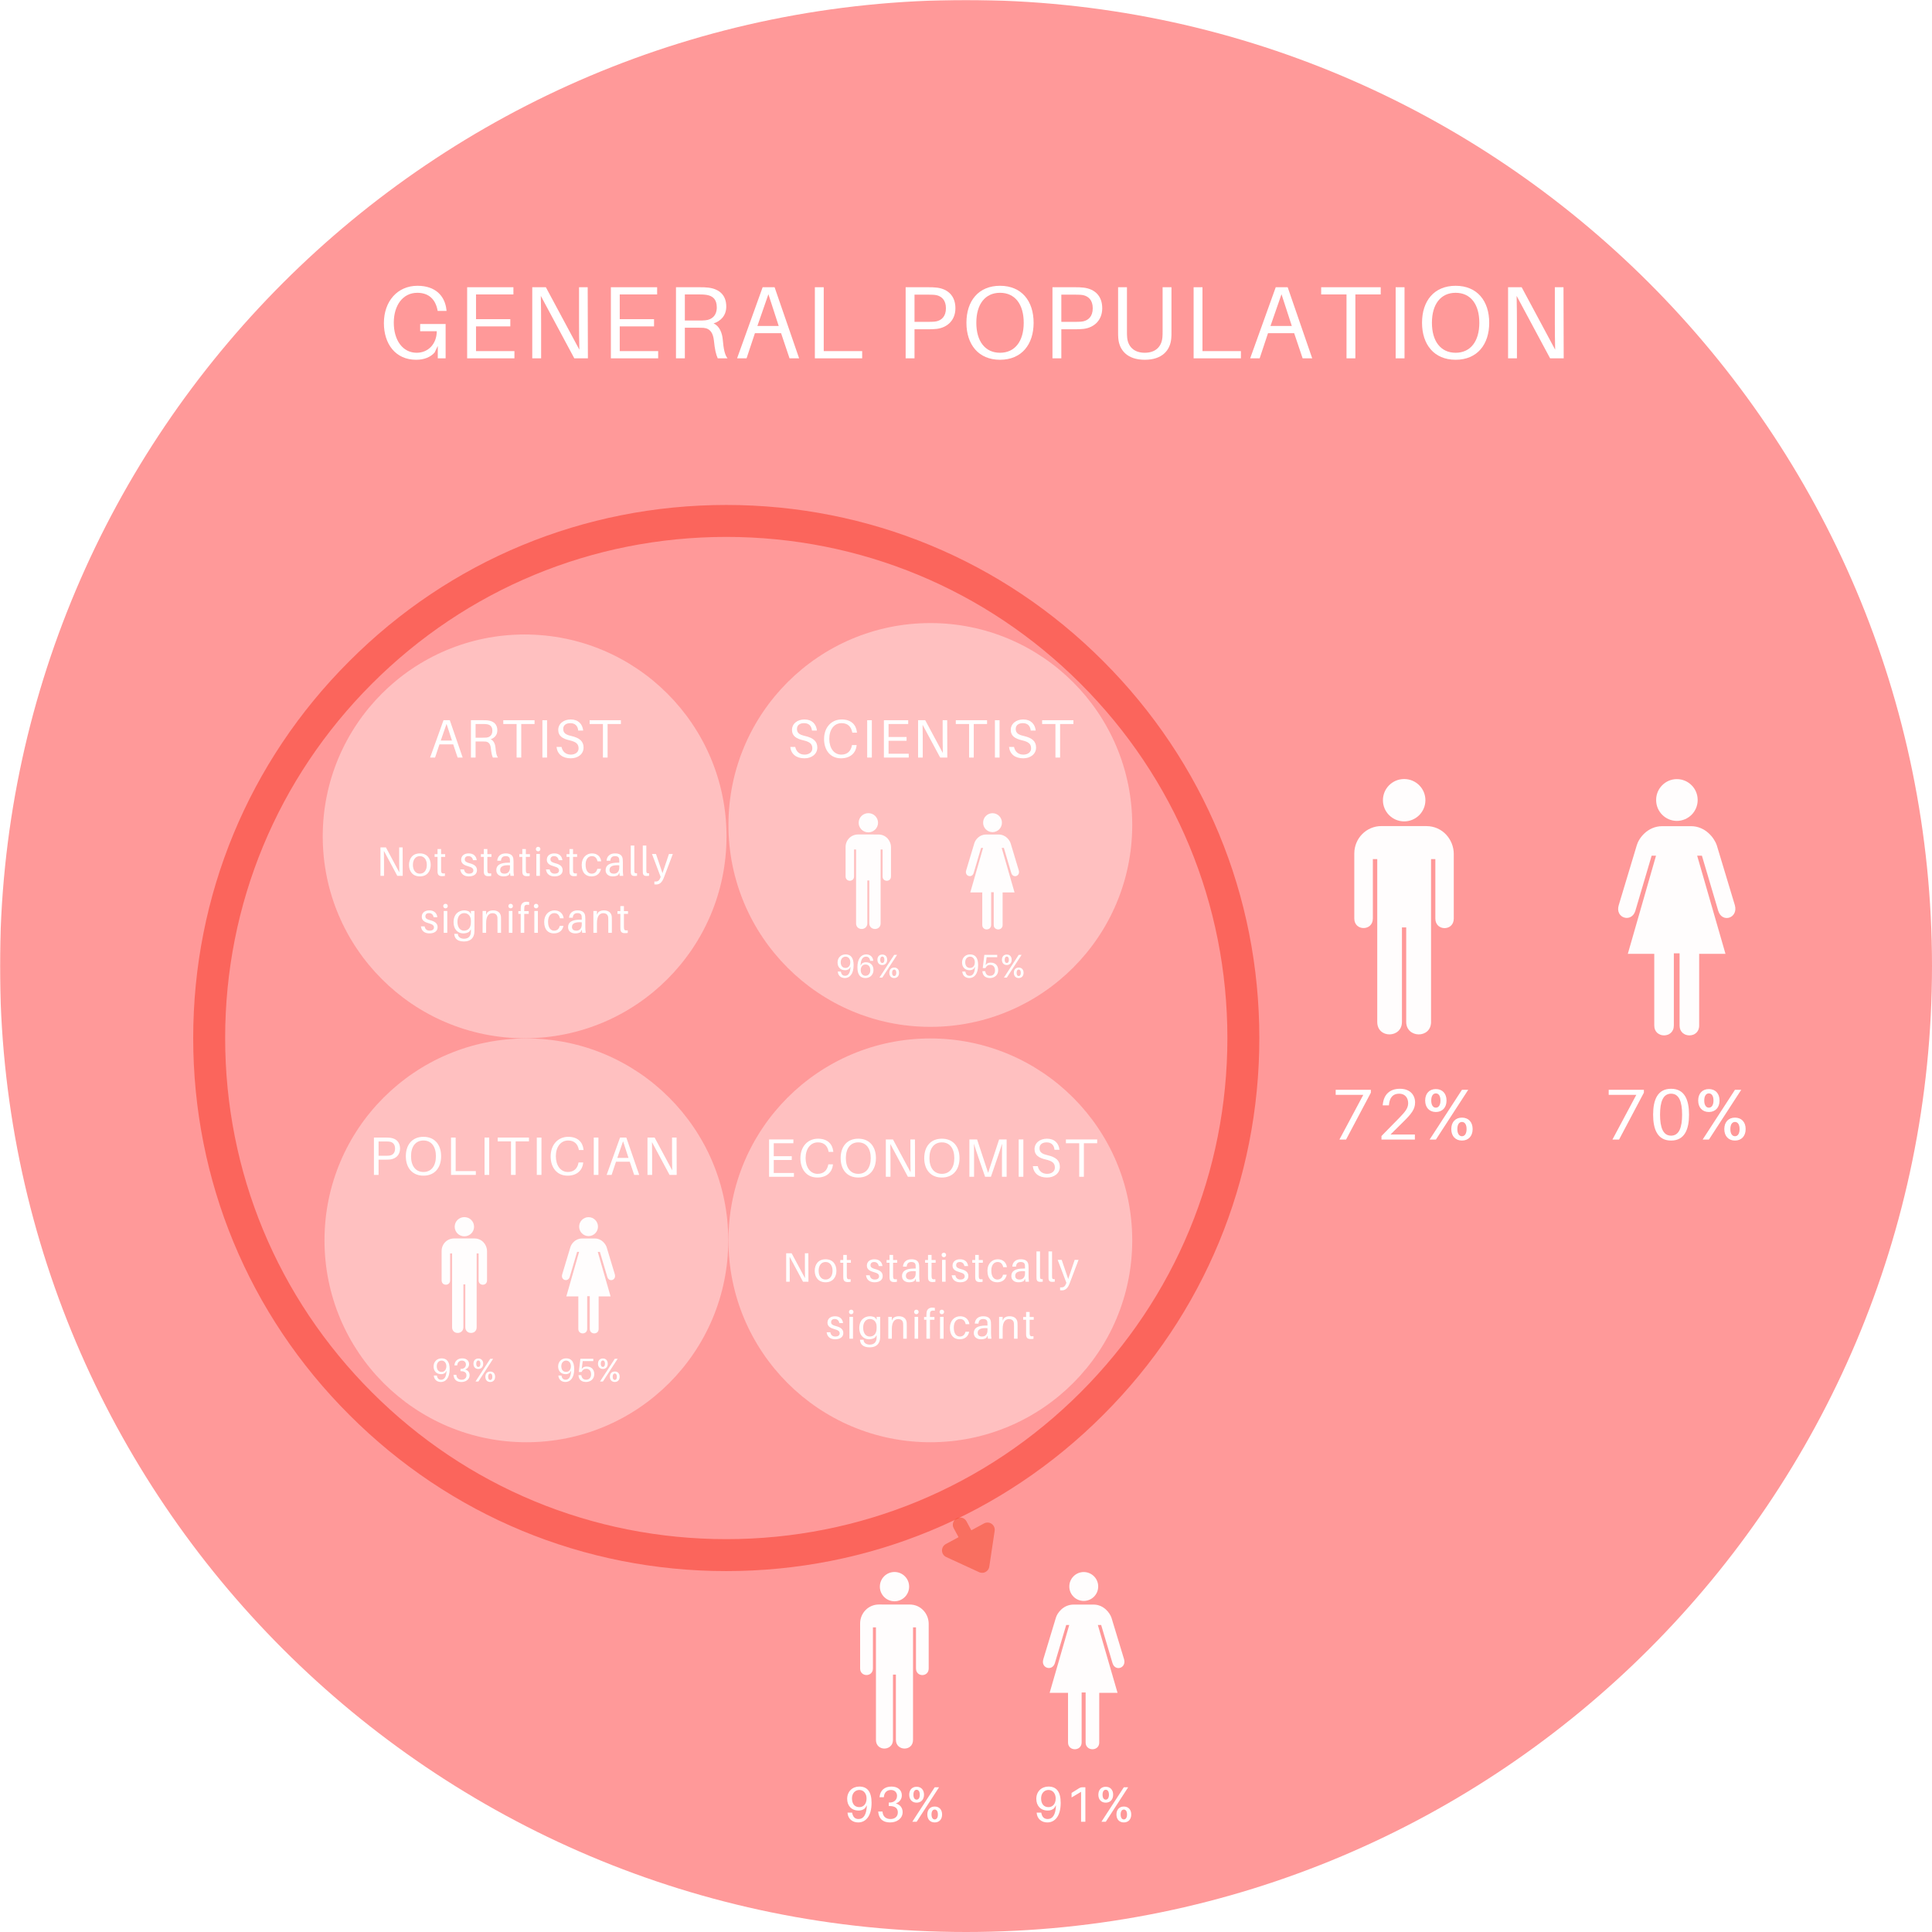 <svg xmlns="http://www.w3.org/2000/svg" xmlns:xlink="http://www.w3.org/1999/xlink" width="1500" viewBox="0 0 1500 1500" height="1500" version="1.0"><defs><g id="l"><path d="M 30.125 -38.637 L 2.801 -38.637 L 2.801 -34.719 L 24.246 -34.719 L 5.711 0 L 10.863 0 L 30.125 -36.398 Z M 30.125 -38.637"/></g><g id="m"><path d="M 10.359 -3.918 L 20.047 -13.496 C 26.598 -19.934 29.453 -23.52 29.453 -28.781 C 29.453 -34.551 25.59 -39.422 17.695 -39.422 C 9.969 -39.422 5.152 -35.164 4.367 -27.102 L 4.312 -26.543 L 9.129 -26.543 L 9.184 -27.102 C 9.742 -32.531 12.152 -35.613 17.133 -35.613 C 21.781 -35.613 24.078 -32.195 24.078 -28.223 C 24.078 -24.469 21.895 -21.672 17.359 -17.023 L 3.359 -2.742 L 3.359 0 L 29.285 0 L 29.285 -3.918 Z M 10.359 -3.918"/></g><g id="o"><path d="M 16.238 -39.422 C 5.598 -39.422 2.297 -30.574 2.297 -19.316 C 2.297 -8.121 5.598 0.785 16.238 0.785 C 26.879 0.785 30.18 -8.121 30.18 -19.316 C 30.18 -30.574 26.879 -39.422 16.238 -39.422 Z M 16.238 -3.023 C 10.078 -3.023 7.672 -9.238 7.672 -19.316 C 7.672 -29.453 10.078 -35.613 16.238 -35.613 C 22.398 -35.613 24.805 -29.453 24.805 -19.316 C 24.805 -9.238 22.398 -3.023 16.238 -3.023 Z M 16.238 -3.023"/></g><g id="n"><path d="M 10.582 -39.195 C 5.543 -39.195 2.297 -35.781 2.297 -30.293 C 2.297 -24.863 5.543 -21.391 10.582 -21.391 C 15.621 -21.391 18.871 -24.863 18.871 -30.293 C 18.871 -35.781 15.621 -39.195 10.582 -39.195 Z M 10.641 0 L 35.727 -38.637 L 30.852 -38.637 L 5.766 0 Z M 10.582 -35.836 C 12.711 -35.836 14.168 -33.934 14.168 -30.293 C 14.168 -26.711 12.711 -24.75 10.582 -24.75 C 8.457 -24.75 7 -26.711 7 -30.293 C 7 -33.934 8.457 -35.836 10.582 -35.836 Z M 30.852 -17.023 C 25.812 -17.023 22.566 -13.605 22.566 -8.121 C 22.566 -2.688 25.812 0.785 30.852 0.785 C 35.895 0.785 39.141 -2.688 39.141 -8.121 C 39.141 -13.605 35.895 -17.023 30.852 -17.023 Z M 30.852 -13.664 C 32.98 -13.664 34.438 -11.758 34.438 -8.121 C 34.438 -4.535 32.98 -2.574 30.852 -2.574 C 28.727 -2.574 27.27 -4.535 27.27 -8.121 C 27.27 -11.758 28.727 -13.664 30.852 -13.664 Z M 30.852 -13.664"/></g><g id="p"><path d="M 31.918 -26.637 L 31.918 -21.039 L 44.797 -21.039 C 44.797 -11.199 38.156 -4.32 29.199 -4.32 C 18.32 -4.32 11.438 -14.078 11.438 -27.68 C 11.438 -41.039 18.398 -50.875 29.68 -50.875 C 38.879 -50.875 43.758 -45.516 45.355 -37.598 L 45.516 -36.797 L 52.398 -36.797 L 52.316 -37.598 C 51.195 -48.398 43.836 -56.316 29.84 -56.316 C 14.16 -56.316 3.758 -44.156 3.758 -27.359 C 3.758 -11.199 12.719 1.121 28.797 1.121 C 35.117 1.121 39.996 -0.961 43.117 -4.48 L 45.598 -9.598 L 45.598 0 L 51.676 0 L 51.676 -26.637 Z M 31.918 -26.637"/></g><g id="q"><path d="M 44.719 -5.602 L 14.879 -5.602 L 14.879 -24.797 L 41.516 -24.797 L 41.516 -30.398 L 14.879 -30.398 L 14.879 -49.598 L 43.918 -49.598 L 43.918 -55.195 L 8 -55.195 L 8 0 L 44.719 0 Z M 44.719 -5.602"/></g><g id="r"><path d="M 51.195 0 L 51.035 -55.195 L 44.316 -55.195 L 44.316 -27.598 C 44.316 -21.117 44.398 -13.199 44.559 -6.719 L 18.559 -55.195 L 8 -55.195 L 8 0 L 14.879 0 L 14.879 -27.598 C 14.879 -34.078 14.801 -41.996 14.641 -48.477 L 40.637 0 Z M 51.195 0"/></g><g id="s"><path d="M 44.316 -14.48 C 43.836 -20 41.676 -25.039 37.199 -27.117 C 42.316 -28.719 47.035 -32.879 47.035 -40.156 C 47.035 -49.438 41.277 -53.836 33.277 -54.875 C 30.797 -55.195 28.879 -55.195 26.078 -55.195 L 8 -55.195 L 8 0 L 14.879 0 L 14.879 -23.758 L 25.277 -23.758 C 26.559 -23.758 27.918 -23.758 29.199 -23.68 C 34.637 -23.277 36.797 -19.52 37.438 -13.84 C 38.156 -7.039 38.879 -3.52 40.398 0 L 47.996 0 C 45.758 -2.961 44.957 -7.281 44.316 -14.48 Z M 14.879 -29.359 L 14.879 -49.598 L 26.078 -49.598 C 28.559 -49.598 30.078 -49.516 31.598 -49.277 C 36.719 -48.477 39.676 -45.676 39.676 -39.516 C 39.676 -33.277 35.918 -30 30.797 -29.52 C 29.277 -29.359 27.918 -29.359 25.438 -29.359 Z M 14.879 -29.359"/></g><g id="t"><path d="M 36.477 -19.52 L 43.039 0 L 50.477 0 L 31.438 -55.195 L 22.16 -55.195 L 2.32 0 L 9.68 0 L 16.16 -19.52 Z M 18.078 -25.117 L 26.637 -49.758 L 34.637 -25.117 Z M 18.078 -25.117"/></g><g id="u"><path d="M 44.719 -5.602 L 14.879 -5.602 L 14.879 -55.195 L 8 -55.195 L 8 0 L 44.719 0 Z M 44.719 -5.602"/></g><g id="w"><path d="M 32.316 -54.875 C 29.84 -55.195 27.918 -55.195 25.117 -55.195 L 8 -55.195 L 8 0 L 14.879 0 L 14.879 -22.559 L 25.117 -22.559 C 27.918 -22.559 29.84 -22.559 32.316 -22.879 C 40.316 -23.918 46.637 -29.52 46.637 -38.879 C 46.637 -48.238 41.117 -53.758 32.316 -54.875 Z M 31.918 -28.719 C 30.398 -28.398 28.238 -28.316 25.758 -28.316 L 14.879 -28.316 L 14.879 -49.438 L 25.758 -49.438 C 28.238 -49.438 30.398 -49.355 31.918 -49.035 C 35.836 -48.156 39.277 -45.277 39.277 -38.879 C 39.277 -32.477 35.836 -29.598 31.918 -28.719 Z M 31.918 -28.719"/></g><g id="x"><path d="M 29.84 -56.316 C 13.039 -56.316 3.758 -44.477 3.758 -27.598 C 3.758 -10.801 13.039 1.121 29.84 1.121 C 46.637 1.121 55.918 -10.801 55.918 -27.598 C 55.918 -44.477 46.637 -56.316 29.84 -56.316 Z M 29.84 -4.32 C 18.238 -4.32 11.438 -13.277 11.438 -27.598 C 11.438 -41.996 18.238 -50.875 29.84 -50.875 C 41.438 -50.875 48.238 -41.996 48.238 -27.598 C 48.238 -13.277 41.438 -4.32 29.84 -4.32 Z M 29.84 -4.32"/></g><g id="y"><path d="M 48.957 -55.195 L 42.078 -55.195 L 42.078 -21.039 C 42.078 -19.277 42.078 -17.598 41.918 -16.16 C 41.277 -9.199 36.719 -4.32 28.238 -4.32 C 19.758 -4.32 15.199 -9.199 14.559 -16.16 C 14.398 -17.598 14.398 -19.277 14.398 -21.039 L 14.398 -55.195 L 7.52 -55.195 L 7.52 -20.398 C 7.52 -18.641 7.52 -17.039 7.68 -15.438 C 8.48 -6.238 14.719 1.121 28.238 1.121 C 41.758 1.121 47.996 -6.238 48.797 -15.438 C 48.957 -17.039 48.957 -18.641 48.957 -20.398 Z M 48.957 -55.195"/></g><g id="z"><path d="M 48.957 -49.598 L 48.957 -55.195 L 2.719 -55.195 L 2.719 -49.598 L 22.398 -49.598 L 22.398 0 L 29.277 0 L 29.277 -49.598 Z M 48.957 -49.598"/></g><g id="A"><path d="M 14.879 0 L 14.879 -55.195 L 8 -55.195 L 8 0 Z M 14.879 0"/></g><g id="K"><path d="M 19.152 -10.246 L 22.598 0 L 26.504 0 L 16.508 -28.98 L 11.633 -28.98 L 1.219 0 L 5.082 0 L 8.484 -10.246 Z M 9.492 -13.188 L 13.984 -26.125 L 18.188 -13.188 Z M 9.492 -13.188"/></g><g id="L"><path d="M 23.27 -7.602 C 23.016 -10.5 21.883 -13.145 19.531 -14.238 C 22.219 -15.078 24.695 -17.262 24.695 -21.086 C 24.695 -25.957 21.672 -28.266 17.473 -28.812 C 16.172 -28.98 15.16 -28.98 13.691 -28.98 L 4.199 -28.98 L 4.199 0 L 7.812 0 L 7.812 -12.473 L 13.273 -12.473 C 13.945 -12.473 14.656 -12.473 15.328 -12.434 C 18.188 -12.223 19.32 -10.246 19.656 -7.266 C 20.035 -3.695 20.41 -1.848 21.211 0 L 25.199 0 C 24.023 -1.555 23.605 -3.82 23.27 -7.602 Z M 7.812 -15.414 L 7.812 -26.039 L 13.691 -26.039 C 14.992 -26.039 15.793 -25.996 16.59 -25.871 C 19.277 -25.453 20.832 -23.98 20.832 -20.746 C 20.832 -17.473 18.859 -15.75 16.172 -15.496 C 15.371 -15.414 14.656 -15.414 13.355 -15.414 Z M 7.812 -15.414"/></g><g id="M"><path d="M 25.703 -26.039 L 25.703 -28.98 L 1.43 -28.98 L 1.43 -26.039 L 11.762 -26.039 L 11.762 0 L 15.371 0 L 15.371 -26.039 Z M 25.703 -26.039"/></g><g id="N"><path d="M 7.812 0 L 7.812 -28.98 L 4.199 -28.98 L 4.199 0 Z M 7.812 0"/></g><g id="O"><path d="M 13.188 -29.566 C 7.855 -29.566 3.527 -26.418 3.527 -21.422 C 3.527 -16.633 7.098 -14.574 12.223 -13.398 C 17.305 -12.223 19.32 -10.625 19.32 -7.098 C 19.32 -4.074 16.633 -2.27 13.312 -2.27 C 9.535 -2.27 6.887 -4.41 6.047 -8.23 L 2.184 -8.23 C 2.812 -2.645 6.848 0.59 13.23 0.59 C 18.816 0.59 23.184 -2.688 23.184 -7.77 C 23.184 -12.684 19.992 -15.289 13.609 -16.758 C 9.199 -17.766 7.391 -19.109 7.391 -22.262 C 7.391 -25.285 9.828 -26.711 12.895 -26.711 C 16.547 -26.711 18.691 -24.613 19.027 -20.957 L 22.891 -20.957 C 22.344 -25.914 19.195 -29.566 13.188 -29.566 Z M 13.188 -29.566"/></g><g id="P"><path d="M 16.969 -28.812 C 15.664 -28.98 14.656 -28.98 13.188 -28.98 L 4.199 -28.98 L 4.199 0 L 7.812 0 L 7.812 -11.844 L 13.188 -11.844 C 14.656 -11.844 15.664 -11.844 16.969 -12.012 C 21.168 -12.559 24.484 -15.496 24.484 -20.41 C 24.484 -25.324 21.59 -28.223 16.969 -28.812 Z M 16.758 -15.078 C 15.961 -14.91 14.824 -14.867 13.523 -14.867 L 7.812 -14.867 L 7.812 -25.957 L 13.523 -25.957 C 14.824 -25.957 15.961 -25.914 16.758 -25.746 C 18.816 -25.285 20.621 -23.773 20.621 -20.41 C 20.621 -17.051 18.816 -15.539 16.758 -15.078 Z M 16.758 -15.078"/></g><g id="Q"><path d="M 15.664 -29.566 C 6.848 -29.566 1.973 -23.352 1.973 -14.488 C 1.973 -5.672 6.848 0.59 15.664 0.59 C 24.484 0.59 29.359 -5.672 29.359 -14.488 C 29.359 -23.352 24.484 -29.566 15.664 -29.566 Z M 15.664 -2.27 C 9.574 -2.27 6.008 -6.973 6.008 -14.488 C 6.008 -22.051 9.574 -26.711 15.664 -26.711 C 21.758 -26.711 25.324 -22.051 25.324 -14.488 C 25.324 -6.973 21.758 -2.27 15.664 -2.27 Z M 15.664 -2.27"/></g><g id="R"><path d="M 23.477 -2.941 L 7.812 -2.941 L 7.812 -28.98 L 4.199 -28.98 L 4.199 0 L 23.477 0 Z M 23.477 -2.941"/></g><g id="S"><path d="M 15.664 -29.566 C 7.434 -29.566 1.973 -23.184 1.973 -14.363 C 1.973 -5.879 6.68 0.59 15.121 0.59 C 22.766 0.59 26.672 -3.988 27.215 -9.238 L 27.258 -9.66 L 23.645 -9.66 L 23.562 -9.238 C 22.723 -5.082 20.16 -2.27 15.328 -2.27 C 9.617 -2.27 6.008 -7.391 6.008 -14.531 C 6.008 -21.547 9.66 -26.711 15.582 -26.711 C 20.41 -26.711 22.973 -23.898 23.812 -19.738 L 23.898 -19.32 L 27.512 -19.32 L 27.469 -19.738 C 26.879 -25.41 23.016 -29.566 15.664 -29.566 Z M 15.664 -29.566"/></g><g id="T"><path d="M 26.879 0 L 26.797 -28.98 L 23.27 -28.98 L 23.27 -14.488 C 23.27 -11.09 23.309 -6.93 23.395 -3.527 L 9.742 -28.98 L 4.199 -28.98 L 4.199 0 L 7.812 0 L 7.812 -14.488 C 7.812 -17.891 7.77 -22.051 7.688 -25.453 L 21.336 0 Z M 26.879 0"/></g><g id="U"><path d="M 23.477 -2.941 L 7.812 -2.941 L 7.812 -13.02 L 21.797 -13.02 L 21.797 -15.961 L 7.812 -15.961 L 7.812 -26.039 L 23.059 -26.039 L 23.059 -28.98 L 4.199 -28.98 L 4.199 0 L 23.477 0 Z M 23.477 -2.941"/></g><g id="V"><path d="M 33.098 -28.98 L 27.258 -28.98 L 18.73 -3.066 L 10.164 -28.98 L 4.199 -28.98 L 4.199 0 L 7.812 0 L 7.812 -14.91 C 7.812 -18.48 7.812 -22.469 7.727 -25.621 C 8.652 -22.512 9.996 -18.48 11.172 -15.035 L 16.379 0 L 20.914 0 L 26.039 -14.953 C 27.258 -18.48 28.602 -22.555 29.566 -25.703 C 29.484 -22.555 29.484 -18.523 29.484 -14.91 L 29.484 0 L 33.098 0 Z M 33.098 -28.98"/></g><g id="Z"><path d="M 7.48 -17.977 C 3.906 -17.977 1.25 -15.449 1.25 -11.695 C 1.25 -8.195 3.422 -5.719 7.098 -5.719 C 8.375 -5.719 9.371 -6.051 10.316 -6.844 L 11.312 -8.426 C 11.133 -3.293 9.449 -1.379 7.074 -1.379 C 5.285 -1.379 4.238 -2.398 3.832 -4.391 L 3.777 -4.648 L 1.43 -4.648 L 1.457 -4.391 C 1.738 -1.508 3.883 0.359 6.895 0.359 C 10.52 0.359 13.711 -2.555 13.711 -9.652 C 13.711 -15.5 11.414 -17.977 7.48 -17.977 Z M 7.48 -7.457 C 4.801 -7.457 3.703 -9.5 3.703 -11.949 C 3.703 -14.504 5.285 -16.242 7.48 -16.242 C 9.703 -16.242 11.16 -14.352 11.16 -11.898 C 11.16 -8.965 9.473 -7.457 7.48 -7.457 Z M 7.48 -7.457"/></g><g id="aa"><path d="M 7.711 -11.898 C 6.434 -11.898 5.438 -11.566 4.496 -10.777 L 3.5 -9.191 C 3.676 -14.324 5.363 -16.242 7.738 -16.242 C 9.523 -16.242 10.57 -15.219 10.98 -13.227 L 11.031 -12.973 L 13.379 -12.973 L 13.355 -13.227 C 13.074 -16.113 10.93 -17.977 7.914 -17.977 C 4.289 -17.977 1.098 -15.066 1.098 -7.969 C 1.098 -2.121 3.395 0.359 7.328 0.359 C 10.902 0.359 13.559 -2.172 13.559 -5.926 C 13.559 -9.422 11.391 -11.898 7.711 -11.898 Z M 7.328 -1.379 C 5.105 -1.379 3.652 -3.27 3.652 -5.719 C 3.652 -8.656 5.336 -10.164 7.328 -10.164 C 10.012 -10.164 11.109 -8.121 11.109 -5.668 C 11.109 -3.117 9.523 -1.379 7.328 -1.379 Z M 7.328 -1.379"/></g><g id="ac"><path d="M 7.84 -11.617 C 6.766 -11.617 5.898 -11.391 5.055 -10.879 L 3.957 -9.703 L 4.75 -15.832 L 12.973 -15.832 L 12.973 -17.621 L 2.961 -17.621 L 1.738 -7.379 L 3.832 -7.379 C 4.699 -9.191 5.875 -9.883 7.508 -9.883 C 9.855 -9.883 11.262 -8.223 11.262 -5.566 C 11.262 -2.91 9.73 -1.379 7.406 -1.379 C 5.211 -1.379 4.109 -2.656 3.703 -4.672 L 3.652 -4.93 L 1.457 -4.93 L 1.48 -4.672 C 1.812 -1.352 3.883 0.359 7.43 0.359 C 10.699 0.359 13.711 -1.84 13.711 -5.719 C 13.711 -9.066 11.773 -11.617 7.84 -11.617 Z M 7.84 -11.617"/></g><g id="aq"><path d="M 10.113 -9.371 C 11.949 -9.906 13.227 -11.492 13.227 -13.508 C 13.227 -16.164 11.184 -17.977 7.941 -17.977 C 4.367 -17.977 2.195 -15.984 1.863 -12.793 L 1.84 -12.539 L 4.035 -12.539 L 4.059 -12.793 C 4.289 -15.117 5.797 -16.242 7.66 -16.242 C 9.523 -16.242 10.777 -15.016 10.777 -13.254 C 10.777 -11.031 9.09 -9.805 6.996 -9.805 L 6.562 -9.805 L 6.562 -8.02 L 6.996 -8.02 C 9.855 -8.02 11.184 -6.844 11.184 -4.773 C 11.184 -2.629 9.625 -1.379 7.457 -1.379 C 5.312 -1.379 3.625 -2.477 3.371 -4.953 L 3.344 -5.211 L 1.148 -5.211 L 1.176 -4.953 C 1.559 -1.148 3.906 0.359 7.254 0.359 C 10.648 0.359 13.637 -1.609 13.637 -4.902 C 13.637 -7.199 12.281 -8.758 10.113 -9.371 Z M 10.113 -9.371"/></g><g id="ab"><path d="M 4.828 -17.875 C 2.527 -17.875 1.047 -16.316 1.047 -13.816 C 1.047 -11.336 2.527 -9.754 4.828 -9.754 C 7.125 -9.754 8.605 -11.336 8.605 -13.816 C 8.605 -16.316 7.125 -17.875 4.828 -17.875 Z M 4.852 0 L 16.293 -17.621 L 14.07 -17.621 L 2.629 0 Z M 4.828 -16.344 C 5.797 -16.344 6.461 -15.473 6.461 -13.816 C 6.461 -12.18 5.797 -11.285 4.828 -11.285 C 3.855 -11.285 3.191 -12.18 3.191 -13.816 C 3.191 -15.473 3.855 -16.344 4.828 -16.344 Z M 14.07 -7.762 C 11.773 -7.762 10.289 -6.207 10.289 -3.703 C 10.289 -1.227 11.773 0.359 14.07 0.359 C 16.367 0.359 17.848 -1.227 17.848 -3.703 C 17.848 -6.207 16.367 -7.762 14.07 -7.762 Z M 14.07 -6.23 C 15.039 -6.23 15.703 -5.363 15.703 -3.703 C 15.703 -2.07 15.039 -1.176 14.07 -1.176 C 13.102 -1.176 12.438 -2.07 12.438 -3.703 C 12.438 -5.363 13.102 -6.23 14.07 -6.23 Z M 14.07 -6.23"/></g><g id="ag"><path d="M 11.367 -27.309 C 5.934 -27.309 1.902 -23.469 1.902 -17.766 C 1.902 -12.453 5.199 -8.688 10.785 -8.688 C 12.723 -8.688 14.234 -9.191 15.672 -10.395 L 17.184 -12.801 C 16.914 -5.004 14.352 -2.094 10.746 -2.094 C 8.031 -2.094 6.438 -3.645 5.82 -6.672 L 5.742 -7.059 L 2.172 -7.059 L 2.211 -6.672 C 2.637 -2.289 5.895 0.543 10.473 0.543 C 15.98 0.543 20.832 -3.879 20.832 -14.664 C 20.832 -23.547 17.34 -27.309 11.367 -27.309 Z M 11.367 -11.328 C 7.293 -11.328 5.625 -14.43 5.625 -18.152 C 5.625 -22.031 8.031 -24.672 11.367 -24.672 C 14.742 -24.672 16.953 -21.801 16.953 -18.078 C 16.953 -13.617 14.391 -11.328 11.367 -11.328 Z M 11.367 -11.328"/></g><g id="ah"><path d="M 15.359 -14.234 C 18.152 -15.051 20.094 -17.457 20.094 -20.52 C 20.094 -24.555 16.988 -27.309 12.062 -27.309 C 6.633 -27.309 3.336 -24.281 2.832 -19.434 L 2.793 -19.047 L 6.129 -19.047 L 6.168 -19.434 C 6.516 -22.965 8.805 -24.672 11.637 -24.672 C 14.469 -24.672 16.371 -22.809 16.371 -20.133 C 16.371 -16.758 13.809 -14.895 10.629 -14.895 L 9.969 -14.895 L 9.969 -12.18 L 10.629 -12.18 C 14.973 -12.18 16.988 -10.395 16.988 -7.254 C 16.988 -3.996 14.625 -2.094 11.328 -2.094 C 8.07 -2.094 5.508 -3.762 5.121 -7.523 L 5.082 -7.914 L 1.746 -7.914 L 1.785 -7.523 C 2.367 -1.746 5.934 0.543 11.016 0.543 C 16.176 0.543 20.715 -2.445 20.715 -7.449 C 20.715 -10.938 18.66 -13.305 15.359 -14.234 Z M 15.359 -14.234"/></g><g id="aj"><path d="M 15.75 -26.766 L 13.617 -26.766 C 12.684 -26.766 11.754 -26.57 10.707 -25.91 L 5.043 -22.383 L 5.043 -18.852 L 12.414 -23.234 L 12.414 0 L 15.75 0 Z M 15.75 -26.766"/></g><g id="ai"><path d="M 7.332 -27.152 C 3.84 -27.152 1.59 -24.785 1.59 -20.984 C 1.59 -17.223 3.84 -14.816 7.332 -14.816 C 10.824 -14.816 13.074 -17.223 13.074 -20.984 C 13.074 -24.785 10.824 -27.152 7.332 -27.152 Z M 7.371 0 L 24.75 -26.766 L 21.375 -26.766 L 3.996 0 Z M 7.332 -24.824 C 8.805 -24.824 9.812 -23.508 9.812 -20.984 C 9.812 -18.504 8.805 -17.145 7.332 -17.145 C 5.855 -17.145 4.848 -18.504 4.848 -20.984 C 4.848 -23.508 5.855 -24.824 7.332 -24.824 Z M 21.375 -11.793 C 17.883 -11.793 15.633 -9.426 15.633 -5.625 C 15.633 -1.863 17.883 0.543 21.375 0.543 C 24.863 0.543 27.113 -1.863 27.113 -5.625 C 27.113 -9.426 24.863 -11.793 21.375 -11.793 Z M 21.375 -9.465 C 22.848 -9.465 23.855 -8.145 23.855 -5.625 C 23.855 -3.141 22.848 -1.785 21.375 -1.785 C 19.898 -1.785 18.891 -3.141 18.891 -5.625 C 18.891 -8.145 19.898 -9.465 21.375 -9.465 Z M 21.375 -9.465"/></g><g id="ar"><path d="M 7.484 -17.977 C 3.906 -17.977 1.25 -15.449 1.25 -11.695 C 1.25 -8.199 3.422 -5.719 7.098 -5.719 C 8.375 -5.719 9.371 -6.051 10.316 -6.844 L 11.312 -8.426 C 11.133 -3.293 9.449 -1.379 7.074 -1.379 C 5.285 -1.379 4.238 -2.402 3.832 -4.391 L 3.781 -4.648 L 1.43 -4.648 L 1.457 -4.391 C 1.738 -1.508 3.883 0.359 6.895 0.359 C 10.52 0.359 13.715 -2.555 13.715 -9.652 C 13.715 -15.5 11.414 -17.977 7.484 -17.977 Z M 7.484 -7.457 C 4.801 -7.457 3.703 -9.5 3.703 -11.953 C 3.703 -14.504 5.285 -16.242 7.484 -16.242 C 9.703 -16.242 11.16 -14.352 11.16 -11.902 C 11.16 -8.965 9.473 -7.457 7.484 -7.457 Z M 7.484 -7.457"/></g><g id="as"><path d="M 7.84 -11.621 C 6.766 -11.621 5.898 -11.391 5.055 -10.879 L 3.957 -9.703 L 4.75 -15.832 L 12.973 -15.832 L 12.973 -17.621 L 2.961 -17.621 L 1.738 -7.379 L 3.832 -7.379 C 4.699 -9.195 5.875 -9.883 7.508 -9.883 C 9.859 -9.883 11.262 -8.223 11.262 -5.566 C 11.262 -2.91 9.73 -1.379 7.406 -1.379 C 5.211 -1.379 4.113 -2.656 3.703 -4.672 L 3.652 -4.93 L 1.457 -4.93 L 1.48 -4.672 C 1.812 -1.352 3.883 0.359 7.43 0.359 C 10.699 0.359 13.715 -1.84 13.715 -5.719 C 13.715 -9.066 11.773 -11.621 7.84 -11.621 Z M 7.84 -11.621"/></g><g id="at"><path d="M 4.828 -17.875 C 2.527 -17.875 1.047 -16.32 1.047 -13.816 C 1.047 -11.34 2.527 -9.754 4.828 -9.754 C 7.125 -9.754 8.605 -11.34 8.605 -13.816 C 8.605 -16.32 7.125 -17.875 4.828 -17.875 Z M 4.852 0 L 16.293 -17.621 L 14.07 -17.621 L 2.629 0 Z M 4.828 -16.344 C 5.797 -16.344 6.461 -15.477 6.461 -13.816 C 6.461 -12.18 5.797 -11.289 4.828 -11.289 C 3.855 -11.289 3.191 -12.18 3.191 -13.816 C 3.191 -15.477 3.855 -16.344 4.828 -16.344 Z M 14.07 -7.762 C 11.773 -7.762 10.293 -6.207 10.293 -3.703 C 10.293 -1.227 11.773 0.359 14.07 0.359 C 16.371 0.359 17.852 -1.227 17.852 -3.703 C 17.852 -6.207 16.371 -7.762 14.07 -7.762 Z M 14.07 -6.23 C 15.043 -6.23 15.707 -5.363 15.707 -3.703 C 15.707 -2.07 15.043 -1.176 14.07 -1.176 C 13.102 -1.176 12.438 -2.07 12.438 -3.703 C 12.438 -5.363 13.102 -6.23 14.07 -6.23 Z M 14.07 -6.23"/></g><g id="au"><path d="M 20.477 0 L 20.414 -22.078 L 17.727 -22.078 L 17.727 -11.039 C 17.727 -8.445 17.758 -5.277 17.82 -2.688 L 7.422 -22.078 L 3.199 -22.078 L 3.199 0 L 5.949 0 L 5.949 -11.039 C 5.949 -13.629 5.918 -16.797 5.855 -19.391 L 16.254 0 Z M 20.477 0"/></g><g id="av"><path d="M 9.375 -17.406 C 3.617 -17.406 0.961 -13.277 0.961 -8.48 C 0.961 -3.711 3.617 0.449 9.375 0.449 C 15.133 0.449 17.789 -3.711 17.789 -8.48 C 17.789 -13.277 15.133 -17.406 9.375 -17.406 Z M 9.375 -1.664 C 5.949 -1.664 3.969 -4.512 3.969 -8.48 C 3.969 -12.477 5.949 -15.293 9.375 -15.293 C 12.797 -15.293 14.781 -12.477 14.781 -8.48 C 14.781 -4.512 12.797 -1.664 9.375 -1.664 Z M 9.375 -1.664"/></g><g id="aw"><path d="M 5.664 -14.719 L 8.832 -14.719 L 8.832 -16.828 L 5.664 -16.828 L 5.664 -20.766 L 2.91 -20.766 L 2.91 -16.828 L 0.641 -16.828 L 0.641 -14.719 L 2.91 -14.719 L 2.91 -4.832 C 2.91 -3.871 2.91 -3.168 2.945 -2.719 C 3.102 -0.609 4.191 0.258 6.305 0.258 C 7.07 0.258 7.84 0.223 8.637 0.098 L 8.637 -1.918 C 6.496 -1.664 5.824 -2.016 5.695 -3.648 C 5.664 -4.094 5.664 -4.383 5.664 -4.961 Z M 5.664 -14.719"/></g><g id="ay"><path d="M 7.293 -17.406 C 3.809 -17.406 1.441 -15.551 1.441 -12.445 C 1.441 -9.469 3.871 -8.223 6.91 -7.391 C 9.758 -6.621 10.91 -5.758 10.91 -4.129 C 10.91 -2.496 9.438 -1.664 7.613 -1.664 C 5.664 -1.664 4.094 -2.527 3.648 -4.992 L 0.77 -4.992 C 1.281 -1.152 3.934 0.449 7.422 0.449 C 11.008 0.449 13.727 -1.152 13.727 -4.352 C 13.727 -7.23 11.871 -8.766 7.965 -9.789 C 5.664 -10.398 4.254 -11.07 4.254 -12.766 C 4.254 -14.238 5.152 -15.293 7.07 -15.293 C 9.055 -15.293 10.27 -14.109 10.656 -12.125 L 13.535 -12.125 C 13.184 -15.23 11.102 -17.406 7.293 -17.406 Z M 7.293 -17.406"/></g><g id="az"><path d="M 12.094 0 L 14.844 0 C 14.59 -1.887 14.527 -3.039 14.527 -4.32 L 14.527 -10.688 C 14.527 -11.422 14.492 -12.254 14.43 -12.926 C 14.141 -15.711 12.445 -17.406 8.414 -17.406 C 4.672 -17.406 2.145 -15.324 1.887 -11.711 L 4.766 -11.711 C 4.961 -14.047 6.109 -15.293 8.414 -15.293 C 10.688 -15.293 11.582 -14.27 11.711 -12.703 C 11.773 -12.062 11.773 -11.391 11.773 -10.656 L 11.773 -10.207 L 10.688 -10.207 C 4.031 -10.207 1.152 -8.223 1.152 -4.383 C 1.152 -1.246 3.551 0.449 6.621 0.449 C 8.254 0.449 9.727 0.191 10.879 -0.609 L 11.805 -2.43 Z M 7.551 -1.664 C 5.473 -1.664 4.16 -2.559 4.16 -4.605 C 4.16 -7.52 7.102 -8.512 11.773 -8.16 L 11.773 -6.43 C 11.773 -3.359 10.109 -1.664 7.551 -1.664 Z M 7.551 -1.664"/></g><g id="aA"><path d="M 3.742 -22.523 C 2.75 -22.523 1.984 -21.758 1.984 -20.766 C 1.984 -19.773 2.75 -19.004 3.742 -19.004 C 4.734 -19.004 5.504 -19.773 5.504 -20.766 C 5.504 -21.758 4.734 -22.523 3.742 -22.523 Z M 5.121 0 L 5.121 -16.957 L 2.367 -16.957 L 2.367 0 Z M 5.121 0"/></g><g id="aB"><path d="M 8.926 -17.406 C 4.672 -17.406 0.961 -14.172 0.961 -8.445 C 0.961 -2.238 4.223 0.449 8.512 0.449 C 12.285 0.449 15.102 -1.473 15.934 -5.406 L 13.055 -5.406 C 12.477 -2.945 10.91 -1.664 8.672 -1.664 C 6.145 -1.664 3.969 -3.711 3.969 -8.637 C 3.969 -13.215 6.207 -15.293 8.863 -15.293 C 11.133 -15.293 12.605 -13.98 13.215 -11.262 L 16.094 -11.262 C 15.582 -14.973 12.988 -17.406 8.926 -17.406 Z M 8.926 -17.406"/></g><g id="aC"><path d="M 4.992 -23.516 L 2.238 -23.516 L 2.238 -4.766 C 2.238 -3.84 2.238 -3.102 2.273 -2.527 C 2.367 -0.383 3.551 0.129 5.152 0.129 C 5.793 0.129 6.496 0.098 7.102 0 L 7.102 -1.984 C 5.598 -1.824 5.086 -2.176 5.023 -3.262 C 4.992 -3.809 4.992 -4.352 4.992 -4.863 Z M 4.992 -23.516"/></g><g id="aD"><path d="M 16.223 -16.957 L 13.215 -16.957 L 8.191 -2.047 L 3.137 -16.957 L 0.031 -16.957 L 6.781 0.863 L 6.559 1.473 C 5.695 3.711 4.574 4.449 2.879 4.449 C 2.59 4.449 2.305 4.449 1.887 4.414 L 1.887 6.656 C 2.305 6.719 2.688 6.719 3.297 6.719 C 6.047 6.719 7.871 5.023 9.246 1.441 Z M 16.223 -16.957"/></g><g id="aE"><path d="M 17.18 -16.957 L 14.43 -16.957 L 14.43 -14.621 L 13.309 -16.285 C 12.445 -16.988 10.656 -17.406 9.246 -17.406 C 4.863 -17.406 0.961 -14.492 0.961 -8.223 C 0.961 -3.262 3.711 0.449 8.672 0.449 C 10.398 0.449 12.191 -0.098 13.148 -0.895 L 14.43 -2.719 L 14.43 -2.43 C 14.43 -1.918 14.43 -1.375 14.398 -0.574 C 14.27 2.688 12.445 4.605 9.086 4.605 C 6.176 4.605 4.512 3.168 4.289 1.086 L 4.254 0.801 L 1.473 0.801 L 1.504 1.121 C 1.855 4.703 4.254 6.719 9.086 6.719 C 13.98 6.719 16.988 4.094 17.148 -0.863 C 17.18 -1.793 17.18 -3.102 17.18 -4.16 Z M 9.086 -1.664 C 5.695 -1.664 3.969 -4.703 3.969 -8.543 C 3.969 -12.988 6.27 -15.293 9.246 -15.293 C 11.68 -15.293 14.43 -13.629 14.43 -9.246 L 14.43 -8.32 C 14.43 -3.457 11.902 -1.664 9.086 -1.664 Z M 9.086 -1.664"/></g><g id="aF"><path d="M 16.637 -12.445 C 16.383 -15.422 14.301 -17.406 10.59 -17.406 C 8.863 -17.406 7.613 -17.117 6.176 -15.996 L 5.121 -14.047 L 5.121 -16.957 L 2.367 -16.957 L 2.367 0 L 5.121 0 L 5.121 -7.453 C 5.121 -13.246 7.359 -15.23 10.016 -15.23 C 12.637 -15.23 13.727 -13.758 13.887 -11.773 C 13.949 -10.91 13.949 -10.207 13.949 -9.344 L 13.949 0 L 16.703 0 L 16.703 -9.535 C 16.703 -10.91 16.703 -11.582 16.637 -12.445 Z M 16.637 -12.445"/></g><g id="aG"><path d="M 5.344 -20.223 C 5.566 -21.598 6.941 -22.078 9.023 -21.691 L 9.023 -23.965 C 8.445 -24.059 7.773 -24.125 7.07 -24.125 C 4.543 -24.125 2.879 -22.75 2.59 -20.285 C 2.527 -19.707 2.496 -18.879 2.496 -18.238 L 2.496 -16.828 L 0.672 -16.828 L 0.672 -14.719 L 2.496 -14.719 L 2.496 0 L 5.246 0 L 5.246 -14.719 L 8.734 -14.719 L 8.734 -16.828 L 5.246 -16.828 L 5.246 -18.492 C 5.246 -18.973 5.277 -19.773 5.344 -20.223 Z M 5.344 -20.223"/></g><clipPath id="c"><path d="M0 0H829V831H0z"/></clipPath><clipPath id="e"><path d="M0 0H1500V1500H0z"/></clipPath><clipPath id="f"><path d="M 1073 604.789 L 1107 604.789 L 1107 638 L 1073 638 Z M 1073 604.789"/></clipPath><clipPath id="g"><path d="M 1051.477 641 L 1128.727 641 L 1128.727 804 L 1051.477 804 Z M 1051.477 641"/></clipPath><clipPath id="h"><path d="M 1285 604.789 L 1319 604.789 L 1319 638 L 1285 638 Z M 1285 604.789"/></clipPath><clipPath id="k"><path d="M 1 1 L 315.238 1 L 315.238 315.16 L 1 315.16 Z M 1 1"/></clipPath><clipPath id="j"><path d="M0 0H316V316H0z"/></clipPath><clipPath id="D"><path d="M 1 0.121 L 315.121 0.121 L 315.121 314.281 L 1 314.281 Z M 1 0.121"/></clipPath><clipPath id="C"><path d="M0 0H316V315H0z"/></clipPath><clipPath id="G"><path d="M 0.281 1 L 314.441 1 L 314.441 314.84 L 0.281 314.84 Z M 0.281 1"/></clipPath><clipPath id="F"><path d="M0 0H315V315H0z"/></clipPath><clipPath id="J"><path d="M 1 1 L 315.121 1 L 315.121 314.84 L 1 314.84 Z M 1 1"/></clipPath><clipPath id="I"><path d="M0 0H316V315H0z"/></clipPath><clipPath id="W"><path d="M 666 631.316 L 682 631.316 L 682 647 L 666 647 Z M 666 631.316"/></clipPath><clipPath id="X"><path d="M 656.516 647 L 691.766 647 L 691.766 722 L 656.516 722 Z M 656.516 647"/></clipPath><clipPath id="Y"><path d="M 763 631.316 L 778 631.316 L 778 647 L 763 647 Z M 763 631.316"/></clipPath><clipPath id="ad"><path d="M 683 1220.453 L 706 1220.453 L 706 1244 L 683 1244 Z M 683 1220.453"/></clipPath><clipPath id="ae"><path d="M 667.801 1245 L 721.051 1245 L 721.051 1358 L 667.801 1358 Z M 667.801 1245"/></clipPath><clipPath id="af"><path d="M 830 1220.453 L 853 1220.453 L 853 1243 L 830 1243 Z M 830 1220.453"/></clipPath><clipPath id="am"><path d="M 0.559 0.16 L 67.039 0.16 L 67.039 71.199 L 0.559 71.199 Z M 0.559 0.16"/></clipPath><clipPath id="al"><path d="M0 0H68V72H0z"/></clipPath><clipPath id="an"><path d="M 353 944.949 L 369 944.949 L 369 960 L 353 960 Z M 353 944.949"/></clipPath><clipPath id="ao"><path d="M 342.879 961 L 378.129 961 L 378.129 1035 L 342.879 1035 Z M 342.879 961"/></clipPath><clipPath id="ap"><path d="M 449 944.949 L 465 944.949 L 465 960 L 449 960 Z M 449 944.949"/></clipPath><mask id="b"><g filter="url(#a)"><path fill-opacity=".427" d="M-150 -150H1650V1650H-150z"/></g></mask><mask id="d"><g filter="url(#a)"><path fill-opacity=".4" d="M-150 -150H1650V1650H-150z"/></g></mask><mask id="i"><g filter="url(#a)"><path fill-opacity=".388" d="M-150 -150H1650V1650H-150z"/></g></mask><mask id="B"><g filter="url(#a)"><path fill-opacity=".388" d="M-150 -150H1650V1650H-150z"/></g></mask><mask id="E"><g filter="url(#a)"><path fill-opacity=".388" d="M-150 -150H1650V1650H-150z"/></g></mask><mask id="H"><g filter="url(#a)"><path fill-opacity=".388" d="M-150 -150H1650V1650H-150z"/></g></mask><mask id="ak"><g filter="url(#a)"><path fill-opacity=".427" d="M-150 -150H1650V1650H-150z"/></g></mask><filter x="0%" y="0%" width="100%" xmlns:xlink="http://www.w3.org/1999/xlink" xlink:type="simple" xlink:actuate="onLoad" height="100%" id="a" xlink:show="other"><feColorMatrix values="0 0 0 0 1 0 0 0 0 1 0 0 0 0 1 0 0 0 1 0" color-interpolation-filters="sRGB"/></filter></defs><g mask="url(#b)"><g><g clip-path="url(#c)" transform="translate(150 390)"><path fill="#F03612" d="M 413.875 829.793 C 303.375 829.793 199.328 786.785 121.25 708.543 C 43.008 630.465 0 526.418 0 415.918 C 0 305.422 43.008 201.371 121.25 123.297 C 199.328 45.055 303.375 2.047 413.875 2.047 C 524.371 2.047 628.418 45.055 706.496 123.297 C 784.738 201.539 827.746 305.422 827.746 415.918 C 827.746 526.418 784.738 630.465 706.496 708.543 C 628.418 786.785 524.371 829.793 413.875 829.793 Z M 413.875 26.859 C 309.992 26.859 212.23 67.387 138.785 140.832 C 65.34 214.277 24.812 312.035 24.812 415.918 C 24.812 519.801 65.34 617.562 138.785 691.008 C 212.23 764.453 309.992 804.98 413.875 804.98 C 517.754 804.98 615.516 764.453 688.961 691.008 C 762.406 617.562 802.934 519.801 802.934 415.918 C 802.934 312.035 762.406 214.277 688.961 140.832 C 615.516 67.387 517.754 26.859 413.875 26.859 Z M 413.875 26.859"/></g></g></g><g mask="url(#d)"><g><g clip-path="url(#e)"><path fill="#F00" d="M 750 0 C 335.785 0 0 335.785 0 750 C 0 1164.215 335.785 1500 750 1500 C 1164.215 1500 1500 1164.215 1500 750 C 1500 335.785 1164.215 0 750 0 Z M 750 0"/></g></g></g><g clip-path="url(#f)"><path fill="#FFFDFD" d="M 1090.191 637.719 C 1099.297 637.719 1106.684 630.355 1106.684 621.273 C 1106.684 612.195 1099.297 604.832 1090.191 604.832 C 1081.082 604.832 1073.699 612.195 1073.699 621.273 C 1073.699 630.355 1081.082 637.719 1090.191 637.719"/></g><g clip-path="url(#g)"><path fill="#FFFDFD" d="M 1072.543 641.352 C 1060.863 641.352 1051.473 650.848 1051.473 662.691 L 1051.473 713.176 C 1051.473 722.992 1065.879 722.992 1065.879 713.176 L 1065.879 667.016 L 1069.289 667.016 L 1069.289 793.41 C 1069.289 806.531 1088.473 806.148 1088.473 793.41 L 1088.473 720.035 L 1091.777 720.035 L 1091.777 793.41 C 1091.777 806.148 1111.07 806.531 1111.07 793.41 L 1111.07 667.016 L 1114.398 667.016 L 1114.398 713.176 C 1114.398 723.07 1128.73 723.066 1128.707 713.176 L 1128.707 662.996 C 1128.707 652.07 1120.199 641.375 1107.375 641.375 L 1072.543 641.352"/></g><g clip-path="url(#h)"><path fill="#FFFDFD" d="M 1301.895 637.348 C 1310.855 637.32 1318.086 630.066 1318.066 621.121 C 1318.086 612.172 1310.855 604.918 1301.895 604.895 C 1293.023 604.918 1285.793 612.172 1285.816 621.121 C 1285.793 630.066 1293.023 637.32 1301.895 637.348"/></g><path fill="#FFFDFD" d="M 1299.57 740.152 L 1299.57 796.219 C 1299.559 806.422 1284.332 806.422 1284.367 796.219 L 1284.367 740.543 L 1263.836 740.543 L 1285.723 664.359 L 1282.332 664.359 L 1269.645 707.309 C 1266.602 716.691 1253.793 712.848 1256.766 702.84 L 1270.809 656.199 C 1272.352 650.863 1279.059 641.438 1290.66 641.43 L 1312.836 641.43 C 1324.371 641.438 1331.105 650.945 1332.883 656.199 L 1346.922 702.742 C 1349.793 712.797 1337.082 716.945 1334.043 707.211 L 1321.359 664.359 L 1317.68 664.359 L 1339.66 740.543 L 1319.227 740.543 L 1319.227 796.316 C 1319.227 806.422 1304.066 806.371 1304.023 796.316 L 1304.023 740.152 L 1299.57 740.152"/><g mask="url(#i)"><g><g clip-path="url(#j)" transform="translate(249 491)"><g clip-path="url(#k)"><path fill="#FFFDFD" d="M 158.316 1.613 C 71.746 1.613 1.566 71.793 1.566 158.363 C 1.566 244.934 71.746 315.113 158.316 315.113 C 244.891 315.113 315.066 244.934 315.066 158.363 C 315.066 71.793 244.891 1.613 158.316 1.613 Z M 158.316 1.613"/></g></g></g></g><g fill="#FFF"><use x="1034.219" y="884.743" xmlns:xlink="http://www.w3.org/1999/xlink" xlink:href="#l" xlink:type="simple" xlink:actuate="onLoad" xlink:show="embed"/></g><g fill="#FFF"><use x="1069.214" y="884.743" xmlns:xlink="http://www.w3.org/1999/xlink" xlink:href="#m" xlink:type="simple" xlink:actuate="onLoad" xlink:show="embed"/></g><g fill="#FFF"><use x="1104.209" y="884.743" xmlns:xlink="http://www.w3.org/1999/xlink" xlink:href="#n" xlink:type="simple" xlink:actuate="onLoad" xlink:show="embed"/></g><g fill="#FFF"><use x="1246.186" y="884.743" xmlns:xlink="http://www.w3.org/1999/xlink" xlink:href="#l" xlink:type="simple" xlink:actuate="onLoad" xlink:show="embed"/></g><g fill="#FFF"><use x="1281.181" y="884.743" xmlns:xlink="http://www.w3.org/1999/xlink" xlink:href="#o" xlink:type="simple" xlink:actuate="onLoad" xlink:show="embed"/></g><g fill="#FFF"><use x="1316.177" y="884.743" xmlns:xlink="http://www.w3.org/1999/xlink" xlink:href="#n" xlink:type="simple" xlink:actuate="onLoad" xlink:show="embed"/></g><g fill="#FFF"><use x="294.298" y="278.202" xmlns:xlink="http://www.w3.org/1999/xlink" xlink:href="#p" xlink:type="simple" xlink:actuate="onLoad" xlink:show="embed"/></g><g fill="#FFF"><use x="354.692" y="278.202" xmlns:xlink="http://www.w3.org/1999/xlink" xlink:href="#q" xlink:type="simple" xlink:actuate="onLoad" xlink:show="embed"/></g><g fill="#FFF"><use x="405.248" y="278.202" xmlns:xlink="http://www.w3.org/1999/xlink" xlink:href="#r" xlink:type="simple" xlink:actuate="onLoad" xlink:show="embed"/></g><g fill="#FFF"><use x="466.282" y="278.202" xmlns:xlink="http://www.w3.org/1999/xlink" xlink:href="#q" xlink:type="simple" xlink:actuate="onLoad" xlink:show="embed"/></g><g fill="#FFF"><use x="516.838" y="278.202" xmlns:xlink="http://www.w3.org/1999/xlink" xlink:href="#s" xlink:type="simple" xlink:actuate="onLoad" xlink:show="embed"/></g><g fill="#FFF"><use x="569.953" y="278.202" xmlns:xlink="http://www.w3.org/1999/xlink" xlink:href="#t" xlink:type="simple" xlink:actuate="onLoad" xlink:show="embed"/></g><g fill="#FFF"><use x="624.668" y="278.202" xmlns:xlink="http://www.w3.org/1999/xlink" xlink:href="#u" xlink:type="simple" xlink:actuate="onLoad" xlink:show="embed"/></g><g fill="#FFF"><use x="674.263" y="278.202" xmlns:xlink="http://www.w3.org/1999/xlink" xlink:href="#v" xlink:type="simple" xlink:actuate="onLoad" xlink:show="embed"/></g><g fill="#FFF"><use x="695.142" y="278.202" xmlns:xlink="http://www.w3.org/1999/xlink" xlink:href="#w" xlink:type="simple" xlink:actuate="onLoad" xlink:show="embed"/></g><g fill="#FFF"><use x="746.577" y="278.202" xmlns:xlink="http://www.w3.org/1999/xlink" xlink:href="#x" xlink:type="simple" xlink:actuate="onLoad" xlink:show="embed"/></g><g fill="#FFF"><use x="809.131" y="278.202" xmlns:xlink="http://www.w3.org/1999/xlink" xlink:href="#w" xlink:type="simple" xlink:actuate="onLoad" xlink:show="embed"/></g><g fill="#FFF"><use x="860.567" y="278.202" xmlns:xlink="http://www.w3.org/1999/xlink" xlink:href="#y" xlink:type="simple" xlink:actuate="onLoad" xlink:show="embed"/></g><g fill="#FFF"><use x="918.721" y="278.202" xmlns:xlink="http://www.w3.org/1999/xlink" xlink:href="#u" xlink:type="simple" xlink:actuate="onLoad" xlink:show="embed"/></g><g fill="#FFF"><use x="968.317" y="278.202" xmlns:xlink="http://www.w3.org/1999/xlink" xlink:href="#t" xlink:type="simple" xlink:actuate="onLoad" xlink:show="embed"/></g><g fill="#FFF"><use x="1023.032" y="278.202" xmlns:xlink="http://www.w3.org/1999/xlink" xlink:href="#z" xlink:type="simple" xlink:actuate="onLoad" xlink:show="embed"/></g><g fill="#FFF"><use x="1075.587" y="278.202" xmlns:xlink="http://www.w3.org/1999/xlink" xlink:href="#A" xlink:type="simple" xlink:actuate="onLoad" xlink:show="embed"/></g><g fill="#FFF"><use x="1100.305" y="278.202" xmlns:xlink="http://www.w3.org/1999/xlink" xlink:href="#x" xlink:type="simple" xlink:actuate="onLoad" xlink:show="embed"/></g><g fill="#FFF"><use x="1162.859" y="278.202" xmlns:xlink="http://www.w3.org/1999/xlink" xlink:href="#r" xlink:type="simple" xlink:actuate="onLoad" xlink:show="embed"/></g><g mask="url(#B)"><g><g clip-path="url(#C)" transform="translate(564 483)"><g clip-path="url(#D)"><path fill="#FFFDFD" d="M 158.316 0.75 C 71.746 0.75 1.566 70.93 1.566 157.5 C 1.566 244.07 71.746 314.25 158.316 314.25 C 244.891 314.25 315.066 244.07 315.066 157.5 C 315.066 70.93 244.891 0.75 158.316 0.75 Z M 158.316 0.75"/></g></g></g></g><g mask="url(#E)"><g><g clip-path="url(#F)" transform="translate(251 805)"><g clip-path="url(#G)"><path fill="#FFFDFD" d="M 157.684 1.25 C 71.109 1.25 0.934 71.43 0.934 158 C 0.934 244.57 71.109 314.75 157.684 314.75 C 244.254 314.75 314.434 244.57 314.434 158 C 314.434 71.43 244.254 1.25 157.684 1.25 Z M 157.684 1.25"/></g></g></g></g><g mask="url(#H)"><g><g clip-path="url(#I)" transform="translate(564 805)"><g clip-path="url(#J)"><path fill="#FFFDFD" d="M 158.316 1.25 C 71.746 1.25 1.566 71.43 1.566 158 C 1.566 244.57 71.746 314.75 158.316 314.75 C 244.891 314.75 315.066 244.57 315.066 158 C 315.066 71.43 244.891 1.25 158.316 1.25 Z M 158.316 1.25"/></g></g></g></g><g fill="#FFF"><use x="332.71" y="588.157" xmlns:xlink="http://www.w3.org/1999/xlink" xlink:href="#K" xlink:type="simple" xlink:actuate="onLoad" xlink:show="embed"/></g><g fill="#FFF"><use x="361.438" y="588.157" xmlns:xlink="http://www.w3.org/1999/xlink" xlink:href="#L" xlink:type="simple" xlink:actuate="onLoad" xlink:show="embed"/></g><g fill="#FFF"><use x="389.326" y="588.157" xmlns:xlink="http://www.w3.org/1999/xlink" xlink:href="#M" xlink:type="simple" xlink:actuate="onLoad" xlink:show="embed"/></g><g fill="#FFF"><use x="416.92" y="588.157" xmlns:xlink="http://www.w3.org/1999/xlink" xlink:href="#N" xlink:type="simple" xlink:actuate="onLoad" xlink:show="embed"/></g><g fill="#FFF"><use x="429.898" y="588.157" xmlns:xlink="http://www.w3.org/1999/xlink" xlink:href="#O" xlink:type="simple" xlink:actuate="onLoad" xlink:show="embed"/></g><g fill="#FFF"><use x="456.358" y="588.157" xmlns:xlink="http://www.w3.org/1999/xlink" xlink:href="#M" xlink:type="simple" xlink:actuate="onLoad" xlink:show="embed"/></g><g fill="#FFF"><use x="286.111" y="912.193" xmlns:xlink="http://www.w3.org/1999/xlink" xlink:href="#P" xlink:type="simple" xlink:actuate="onLoad" xlink:show="embed"/></g><g fill="#FFF"><use x="313.117" y="912.193" xmlns:xlink="http://www.w3.org/1999/xlink" xlink:href="#Q" xlink:type="simple" xlink:actuate="onLoad" xlink:show="embed"/></g><g fill="#FFF"><use x="345.961" y="912.193" xmlns:xlink="http://www.w3.org/1999/xlink" xlink:href="#R" xlink:type="simple" xlink:actuate="onLoad" xlink:show="embed"/></g><g fill="#FFF"><use x="372.001" y="912.193" xmlns:xlink="http://www.w3.org/1999/xlink" xlink:href="#N" xlink:type="simple" xlink:actuate="onLoad" xlink:show="embed"/></g><g fill="#FFF"><use x="384.979" y="912.193" xmlns:xlink="http://www.w3.org/1999/xlink" xlink:href="#M" xlink:type="simple" xlink:actuate="onLoad" xlink:show="embed"/></g><g fill="#FFF"><use x="412.573" y="912.193" xmlns:xlink="http://www.w3.org/1999/xlink" xlink:href="#N" xlink:type="simple" xlink:actuate="onLoad" xlink:show="embed"/></g><g fill="#FFF"><use x="425.551" y="912.193" xmlns:xlink="http://www.w3.org/1999/xlink" xlink:href="#S" xlink:type="simple" xlink:actuate="onLoad" xlink:show="embed"/></g><g fill="#FFF"><use x="456.799" y="912.193" xmlns:xlink="http://www.w3.org/1999/xlink" xlink:href="#N" xlink:type="simple" xlink:actuate="onLoad" xlink:show="embed"/></g><g fill="#FFF"><use x="469.777" y="912.193" xmlns:xlink="http://www.w3.org/1999/xlink" xlink:href="#K" xlink:type="simple" xlink:actuate="onLoad" xlink:show="embed"/></g><g fill="#FFF"><use x="498.505" y="912.193" xmlns:xlink="http://www.w3.org/1999/xlink" xlink:href="#T" xlink:type="simple" xlink:actuate="onLoad" xlink:show="embed"/></g><g fill="#FFF"><use x="611.376" y="588.157" xmlns:xlink="http://www.w3.org/1999/xlink" xlink:href="#O" xlink:type="simple" xlink:actuate="onLoad" xlink:show="embed"/></g><g fill="#FFF"><use x="637.836" y="588.157" xmlns:xlink="http://www.w3.org/1999/xlink" xlink:href="#S" xlink:type="simple" xlink:actuate="onLoad" xlink:show="embed"/></g><g fill="#FFF"><use x="669.084" y="588.157" xmlns:xlink="http://www.w3.org/1999/xlink" xlink:href="#N" xlink:type="simple" xlink:actuate="onLoad" xlink:show="embed"/></g><g fill="#FFF"><use x="682.062" y="588.157" xmlns:xlink="http://www.w3.org/1999/xlink" xlink:href="#U" xlink:type="simple" xlink:actuate="onLoad" xlink:show="embed"/></g><g fill="#FFF"><use x="708.606" y="588.157" xmlns:xlink="http://www.w3.org/1999/xlink" xlink:href="#T" xlink:type="simple" xlink:actuate="onLoad" xlink:show="embed"/></g><g fill="#FFF"><use x="740.652" y="588.157" xmlns:xlink="http://www.w3.org/1999/xlink" xlink:href="#M" xlink:type="simple" xlink:actuate="onLoad" xlink:show="embed"/></g><g fill="#FFF"><use x="768.246" y="588.157" xmlns:xlink="http://www.w3.org/1999/xlink" xlink:href="#N" xlink:type="simple" xlink:actuate="onLoad" xlink:show="embed"/></g><g fill="#FFF"><use x="781.224" y="588.157" xmlns:xlink="http://www.w3.org/1999/xlink" xlink:href="#O" xlink:type="simple" xlink:actuate="onLoad" xlink:show="embed"/></g><g fill="#FFF"><use x="807.684" y="588.157" xmlns:xlink="http://www.w3.org/1999/xlink" xlink:href="#M" xlink:type="simple" xlink:actuate="onLoad" xlink:show="embed"/></g><g fill="#FFF"><use x="592.919" y="913.643" xmlns:xlink="http://www.w3.org/1999/xlink" xlink:href="#U" xlink:type="simple" xlink:actuate="onLoad" xlink:show="embed"/></g><g fill="#FFF"><use x="619.463" y="913.643" xmlns:xlink="http://www.w3.org/1999/xlink" xlink:href="#S" xlink:type="simple" xlink:actuate="onLoad" xlink:show="embed"/></g><g fill="#FFF"><use x="650.711" y="913.643" xmlns:xlink="http://www.w3.org/1999/xlink" xlink:href="#Q" xlink:type="simple" xlink:actuate="onLoad" xlink:show="embed"/></g><g fill="#FFF"><use x="683.555" y="913.643" xmlns:xlink="http://www.w3.org/1999/xlink" xlink:href="#T" xlink:type="simple" xlink:actuate="onLoad" xlink:show="embed"/></g><g fill="#FFF"><use x="715.601" y="913.643" xmlns:xlink="http://www.w3.org/1999/xlink" xlink:href="#Q" xlink:type="simple" xlink:actuate="onLoad" xlink:show="embed"/></g><g fill="#FFF"><use x="748.445" y="913.643" xmlns:xlink="http://www.w3.org/1999/xlink" xlink:href="#V" xlink:type="simple" xlink:actuate="onLoad" xlink:show="embed"/></g><g fill="#FFF"><use x="786.707" y="913.643" xmlns:xlink="http://www.w3.org/1999/xlink" xlink:href="#N" xlink:type="simple" xlink:actuate="onLoad" xlink:show="embed"/></g><g fill="#FFF"><use x="799.685" y="913.643" xmlns:xlink="http://www.w3.org/1999/xlink" xlink:href="#O" xlink:type="simple" xlink:actuate="onLoad" xlink:show="embed"/></g><g fill="#FFF"><use x="826.145" y="913.643" xmlns:xlink="http://www.w3.org/1999/xlink" xlink:href="#M" xlink:type="simple" xlink:actuate="onLoad" xlink:show="embed"/></g><g clip-path="url(#W)"><path fill="#FFFDFD" d="M 674.184 646.246 C 678.336 646.246 681.707 642.906 681.707 638.785 C 681.707 634.668 678.336 631.328 674.184 631.328 C 670.027 631.328 666.656 634.668 666.656 638.785 C 666.656 642.906 670.027 646.246 674.184 646.246"/></g><g clip-path="url(#X)"><path fill="#FFFDFD" d="M 666.129 647.895 C 660.801 647.895 656.516 652.199 656.516 657.574 L 656.516 680.473 C 656.516 684.922 663.09 684.922 663.09 680.473 L 663.09 659.535 L 664.645 659.535 L 664.645 716.863 C 664.645 722.816 673.398 722.641 673.398 716.863 L 673.398 683.582 L 674.906 683.582 L 674.906 716.863 C 674.906 722.641 683.707 722.816 683.707 716.863 L 683.707 659.535 L 685.227 659.535 L 685.227 680.473 C 685.227 684.957 691.77 684.957 691.758 680.473 L 691.758 657.711 C 691.758 652.754 687.875 647.902 682.023 647.902 L 666.129 647.895"/></g><g clip-path="url(#Y)"><path fill="#FFFDFD" d="M 770.574 646.078 C 774.637 646.066 777.91 642.777 777.902 638.719 C 777.91 634.66 774.637 631.371 770.574 631.359 C 766.555 631.371 763.277 634.66 763.289 638.719 C 763.277 642.777 766.555 646.066 770.574 646.078"/></g><path fill="#FFFDFD" d="M 769.52 692.707 L 769.52 718.137 C 769.516 722.762 762.617 722.762 762.633 718.137 L 762.633 692.883 L 753.328 692.883 L 763.246 658.332 L 761.711 658.332 L 755.961 677.809 C 754.582 682.066 748.777 680.32 750.125 675.781 L 756.488 654.629 C 757.188 652.211 760.227 647.934 765.484 647.93 L 775.531 647.93 C 780.762 647.934 783.812 652.246 784.617 654.629 L 790.98 675.738 C 792.277 680.297 786.52 682.18 785.145 677.766 L 779.395 658.332 L 777.727 658.332 L 787.688 692.883 L 778.43 692.883 L 778.43 718.18 C 778.43 722.762 771.559 722.742 771.539 718.18 L 771.539 692.707 L 769.52 692.707"/><g fill="#FFF"><use x="649.029" y="758.982" xmlns:xlink="http://www.w3.org/1999/xlink" xlink:href="#Z" xlink:type="simple" xlink:actuate="onLoad" xlink:show="embed"/></g><g fill="#FFF"><use x="664.605" y="758.982" xmlns:xlink="http://www.w3.org/1999/xlink" xlink:href="#aa" xlink:type="simple" xlink:actuate="onLoad" xlink:show="embed"/></g><g fill="#FFF"><use x="680.181" y="758.982" xmlns:xlink="http://www.w3.org/1999/xlink" xlink:href="#ab" xlink:type="simple" xlink:actuate="onLoad" xlink:show="embed"/></g><g fill="#FFF"><use x="745.693" y="758.982" xmlns:xlink="http://www.w3.org/1999/xlink" xlink:href="#Z" xlink:type="simple" xlink:actuate="onLoad" xlink:show="embed"/></g><g fill="#FFF"><use x="761.269" y="758.982" xmlns:xlink="http://www.w3.org/1999/xlink" xlink:href="#ac" xlink:type="simple" xlink:actuate="onLoad" xlink:show="embed"/></g><g fill="#FFF"><use x="776.845" y="758.982" xmlns:xlink="http://www.w3.org/1999/xlink" xlink:href="#ab" xlink:type="simple" xlink:actuate="onLoad" xlink:show="embed"/></g><g clip-path="url(#ad)"><path fill="#FFFDFD" d="M 694.484 1243.227 C 700.762 1243.227 705.852 1238.137 705.852 1231.859 C 705.852 1225.582 700.762 1220.492 694.484 1220.492 C 688.207 1220.492 683.117 1225.582 683.117 1231.859 C 683.117 1238.137 688.207 1243.227 694.484 1243.227"/></g><g clip-path="url(#ae)"><path fill="#FFFDFD" d="M 682.32 1245.738 C 674.27 1245.738 667.797 1252.305 667.797 1260.492 L 667.797 1295.398 C 667.797 1302.184 677.727 1302.184 677.727 1295.398 L 677.727 1263.48 L 680.078 1263.48 L 680.078 1350.867 C 680.078 1359.941 693.301 1359.676 693.301 1350.867 L 693.301 1300.141 L 695.578 1300.141 L 695.578 1350.867 C 695.578 1359.676 708.875 1359.941 708.875 1350.867 L 708.875 1263.48 L 711.172 1263.48 L 711.172 1295.398 C 711.172 1302.238 721.051 1302.234 721.035 1295.398 L 721.035 1260.703 C 721.035 1253.152 715.172 1245.754 706.332 1245.754 L 682.32 1245.738"/></g><g clip-path="url(#af)"><path fill="#FFFDFD" d="M 841.398 1242.965 C 847.629 1242.949 852.656 1237.934 852.641 1231.746 C 852.656 1225.559 847.629 1220.543 841.398 1220.527 C 835.23 1220.543 830.203 1225.559 830.219 1231.746 C 830.203 1237.934 835.23 1242.949 841.398 1242.965"/></g><path fill="#FFFDFD" d="M 839.781 1314.051 L 839.781 1352.816 C 839.773 1359.871 829.188 1359.871 829.211 1352.816 L 829.211 1314.32 L 814.938 1314.32 L 830.152 1261.645 L 827.797 1261.645 L 818.977 1291.34 C 816.859 1297.828 807.953 1295.168 810.02 1288.25 L 819.785 1256 C 820.859 1252.312 825.52 1245.793 833.586 1245.789 L 849.008 1245.789 C 857.027 1245.793 861.707 1252.367 862.945 1256 L 872.707 1288.184 C 874.703 1295.133 865.867 1298.004 863.754 1291.273 L 854.934 1261.645 L 852.375 1261.645 L 867.656 1314.32 L 853.449 1314.32 L 853.449 1352.883 C 853.449 1359.871 842.906 1359.836 842.879 1352.883 L 842.879 1314.051 L 839.781 1314.051"/><g fill="#FFF"><use x="655.843" y="1414.391" xmlns:xlink="http://www.w3.org/1999/xlink" xlink:href="#ag" xlink:type="simple" xlink:actuate="onLoad" xlink:show="embed"/></g><g fill="#FFF"><use x="680.086" y="1414.391" xmlns:xlink="http://www.w3.org/1999/xlink" xlink:href="#ah" xlink:type="simple" xlink:actuate="onLoad" xlink:show="embed"/></g><g fill="#FFF"><use x="704.329" y="1414.391" xmlns:xlink="http://www.w3.org/1999/xlink" xlink:href="#ai" xlink:type="simple" xlink:actuate="onLoad" xlink:show="embed"/></g><g fill="#FFF"><use x="802.683" y="1414.391" xmlns:xlink="http://www.w3.org/1999/xlink" xlink:href="#ag" xlink:type="simple" xlink:actuate="onLoad" xlink:show="embed"/></g><g fill="#FFF"><use x="826.926" y="1414.391" xmlns:xlink="http://www.w3.org/1999/xlink" xlink:href="#aj" xlink:type="simple" xlink:actuate="onLoad" xlink:show="embed"/></g><g fill="#FFF"><use x="851.169" y="1414.391" xmlns:xlink="http://www.w3.org/1999/xlink" xlink:href="#ai" xlink:type="simple" xlink:actuate="onLoad" xlink:show="embed"/></g><g mask="url(#ak)"><g><g clip-path="url(#al)" transform="translate(718 1160)"><g clip-path="url(#am)"><path stroke-linecap="round" transform="matrix(-5.337 -9.885 9.899 -5.345 47.181 60.452)" fill="none" d="M 3 0 L 3.707 -0" stroke="#F03612"/></g><path stroke-linecap="round" transform="matrix(-5.337 -9.885 9.899 -5.345 47.181 60.452)" fill="#F03612" stroke-linejoin="round" d="M 2.5 -1.5 L 0.5 -0 L 2.5 1.5 Z M 2.5 -1.5" stroke="#F03612"/></g></g></g><g clip-path="url(#an)"><path fill="#FFFDFD" d="M 360.547 959.883 C 364.703 959.883 368.07 956.543 368.07 952.422 C 368.07 948.305 364.703 944.965 360.547 944.965 C 356.391 944.965 353.02 948.305 353.02 952.422 C 353.02 956.543 356.391 959.883 360.547 959.883"/></g><g clip-path="url(#ao)"><path fill="#FFFDFD" d="M 352.492 961.531 C 347.164 961.531 342.879 965.836 342.879 971.211 L 342.879 994.109 C 342.879 998.559 349.453 998.559 349.453 994.109 L 349.453 973.168 L 351.008 973.168 L 351.008 1030.5 C 351.008 1036.453 359.762 1036.277 359.762 1030.5 L 359.762 997.219 L 361.27 997.219 L 361.27 1030.5 C 361.27 1036.277 370.074 1036.453 370.074 1030.5 L 370.074 973.168 L 371.594 973.168 L 371.594 994.109 C 371.594 998.594 378.133 998.594 378.121 994.109 L 378.121 971.348 C 378.121 966.391 374.238 961.539 368.387 961.539 L 352.492 961.531"/></g><g clip-path="url(#ap)"><path fill="#FFFDFD" d="M 456.938 959.715 C 461 959.703 464.273 956.414 464.266 952.355 C 464.273 948.297 461 945.004 456.938 944.996 C 452.918 945.004 449.641 948.297 449.652 952.355 C 449.641 956.414 452.918 959.703 456.938 959.715"/></g><path fill="#FFFDFD" d="M 455.887 1006.344 L 455.887 1031.773 C 455.879 1036.398 448.98 1036.398 448.996 1031.773 L 448.996 1006.52 L 439.691 1006.52 L 449.609 971.965 L 448.074 971.965 L 442.324 991.445 C 440.945 995.703 435.141 993.957 436.488 989.418 L 442.852 968.266 C 443.551 965.844 446.59 961.57 451.848 961.566 L 461.898 961.566 C 467.125 961.57 470.176 965.883 470.98 968.266 L 477.344 989.375 C 478.641 993.934 472.883 995.816 471.508 991.402 L 465.758 971.965 L 464.09 971.965 L 474.051 1006.52 L 464.793 1006.52 L 464.793 1031.816 C 464.793 1036.398 457.922 1036.375 457.902 1031.816 L 457.902 1006.344 L 455.887 1006.344"/><g fill="#FFF"><use x="335.393" y="1072.618" xmlns:xlink="http://www.w3.org/1999/xlink" xlink:href="#Z" xlink:type="simple" xlink:actuate="onLoad" xlink:show="embed"/></g><g fill="#FFF"><use x="350.969" y="1072.618" xmlns:xlink="http://www.w3.org/1999/xlink" xlink:href="#aq" xlink:type="simple" xlink:actuate="onLoad" xlink:show="embed"/></g><g fill="#FFF"><use x="366.545" y="1072.618" xmlns:xlink="http://www.w3.org/1999/xlink" xlink:href="#ab" xlink:type="simple" xlink:actuate="onLoad" xlink:show="embed"/></g><g fill="#FFF"><use x="432.088" y="1072.598" xmlns:xlink="http://www.w3.org/1999/xlink" xlink:href="#ar" xlink:type="simple" xlink:actuate="onLoad" xlink:show="embed"/></g><g fill="#FFF"><use x="447.664" y="1072.598" xmlns:xlink="http://www.w3.org/1999/xlink" xlink:href="#as" xlink:type="simple" xlink:actuate="onLoad" xlink:show="embed"/></g><g fill="#FFF"><use x="463.241" y="1072.598" xmlns:xlink="http://www.w3.org/1999/xlink" xlink:href="#at" xlink:type="simple" xlink:actuate="onLoad" xlink:show="embed"/></g><g fill="#FFF"><use x="607.194" y="995.102" xmlns:xlink="http://www.w3.org/1999/xlink" xlink:href="#au" xlink:type="simple" xlink:actuate="onLoad" xlink:show="embed"/></g><g fill="#FFF"><use x="631.604" y="995.102" xmlns:xlink="http://www.w3.org/1999/xlink" xlink:href="#av" xlink:type="simple" xlink:actuate="onLoad" xlink:show="embed"/></g><g fill="#FFF"><use x="651.791" y="995.102" xmlns:xlink="http://www.w3.org/1999/xlink" xlink:href="#aw" xlink:type="simple" xlink:actuate="onLoad" xlink:show="embed"/></g><g fill="#FFF"><use x="663.245" y="995.102" xmlns:xlink="http://www.w3.org/1999/xlink" xlink:href="#ax" xlink:type="simple" xlink:actuate="onLoad" xlink:show="embed"/></g><g fill="#FFF"><use x="671.595" y="995.102" xmlns:xlink="http://www.w3.org/1999/xlink" xlink:href="#ay" xlink:type="simple" xlink:actuate="onLoad" xlink:show="embed"/></g><g fill="#FFF"><use x="687.719" y="995.102" xmlns:xlink="http://www.w3.org/1999/xlink" xlink:href="#aw" xlink:type="simple" xlink:actuate="onLoad" xlink:show="embed"/></g><g fill="#FFF"><use x="699.173" y="995.102" xmlns:xlink="http://www.w3.org/1999/xlink" xlink:href="#az" xlink:type="simple" xlink:actuate="onLoad" xlink:show="embed"/></g><g fill="#FFF"><use x="717.601" y="995.102" xmlns:xlink="http://www.w3.org/1999/xlink" xlink:href="#aw" xlink:type="simple" xlink:actuate="onLoad" xlink:show="embed"/></g><g fill="#FFF"><use x="729.054" y="995.102" xmlns:xlink="http://www.w3.org/1999/xlink" xlink:href="#aA" xlink:type="simple" xlink:actuate="onLoad" xlink:show="embed"/></g><g fill="#FFF"><use x="738.109" y="995.102" xmlns:xlink="http://www.w3.org/1999/xlink" xlink:href="#ay" xlink:type="simple" xlink:actuate="onLoad" xlink:show="embed"/></g><g fill="#FFF"><use x="754.233" y="995.102" xmlns:xlink="http://www.w3.org/1999/xlink" xlink:href="#aw" xlink:type="simple" xlink:actuate="onLoad" xlink:show="embed"/></g><g fill="#FFF"><use x="765.686" y="995.102" xmlns:xlink="http://www.w3.org/1999/xlink" xlink:href="#aB" xlink:type="simple" xlink:actuate="onLoad" xlink:show="embed"/></g><g fill="#FFF"><use x="784.05" y="995.102" xmlns:xlink="http://www.w3.org/1999/xlink" xlink:href="#az" xlink:type="simple" xlink:actuate="onLoad" xlink:show="embed"/></g><g fill="#FFF"><use x="802.478" y="995.102" xmlns:xlink="http://www.w3.org/1999/xlink" xlink:href="#aC" xlink:type="simple" xlink:actuate="onLoad" xlink:show="embed"/></g><g fill="#FFF"><use x="811.82" y="995.102" xmlns:xlink="http://www.w3.org/1999/xlink" xlink:href="#aC" xlink:type="simple" xlink:actuate="onLoad" xlink:show="embed"/></g><g fill="#FFF"><use x="821.162" y="995.102" xmlns:xlink="http://www.w3.org/1999/xlink" xlink:href="#aD" xlink:type="simple" xlink:actuate="onLoad" xlink:show="embed"/></g><g fill="#FFF"><use x="641.014" y="1039.352" xmlns:xlink="http://www.w3.org/1999/xlink" xlink:href="#ay" xlink:type="simple" xlink:actuate="onLoad" xlink:show="embed"/></g><g fill="#FFF"><use x="657.138" y="1039.352" xmlns:xlink="http://www.w3.org/1999/xlink" xlink:href="#aA" xlink:type="simple" xlink:actuate="onLoad" xlink:show="embed"/></g><g fill="#FFF"><use x="666.192" y="1039.352" xmlns:xlink="http://www.w3.org/1999/xlink" xlink:href="#aE" xlink:type="simple" xlink:actuate="onLoad" xlink:show="embed"/></g><g fill="#FFF"><use x="687.308" y="1039.352" xmlns:xlink="http://www.w3.org/1999/xlink" xlink:href="#aF" xlink:type="simple" xlink:actuate="onLoad" xlink:show="embed"/></g><g fill="#FFF"><use x="707.719" y="1039.352" xmlns:xlink="http://www.w3.org/1999/xlink" xlink:href="#aA" xlink:type="simple" xlink:actuate="onLoad" xlink:show="embed"/></g><g fill="#FFF"><use x="716.773" y="1039.352" xmlns:xlink="http://www.w3.org/1999/xlink" xlink:href="#aG" xlink:type="simple" xlink:actuate="onLoad" xlink:show="embed"/></g><g fill="#FFF"><use x="727.491" y="1039.352" xmlns:xlink="http://www.w3.org/1999/xlink" xlink:href="#aA" xlink:type="simple" xlink:actuate="onLoad" xlink:show="embed"/></g><g fill="#FFF"><use x="736.545" y="1039.352" xmlns:xlink="http://www.w3.org/1999/xlink" xlink:href="#aB" xlink:type="simple" xlink:actuate="onLoad" xlink:show="embed"/></g><g fill="#FFF"><use x="754.909" y="1039.352" xmlns:xlink="http://www.w3.org/1999/xlink" xlink:href="#az" xlink:type="simple" xlink:actuate="onLoad" xlink:show="embed"/></g><g fill="#FFF"><use x="773.337" y="1039.352" xmlns:xlink="http://www.w3.org/1999/xlink" xlink:href="#aF" xlink:type="simple" xlink:actuate="onLoad" xlink:show="embed"/></g><g fill="#FFF"><use x="793.748" y="1039.352" xmlns:xlink="http://www.w3.org/1999/xlink" xlink:href="#aw" xlink:type="simple" xlink:actuate="onLoad" xlink:show="embed"/></g><g fill="#FFF"><use x="292.194" y="679.982" xmlns:xlink="http://www.w3.org/1999/xlink" xlink:href="#au" xlink:type="simple" xlink:actuate="onLoad" xlink:show="embed"/></g><g fill="#FFF"><use x="316.604" y="679.982" xmlns:xlink="http://www.w3.org/1999/xlink" xlink:href="#av" xlink:type="simple" xlink:actuate="onLoad" xlink:show="embed"/></g><g fill="#FFF"><use x="336.791" y="679.982" xmlns:xlink="http://www.w3.org/1999/xlink" xlink:href="#aw" xlink:type="simple" xlink:actuate="onLoad" xlink:show="embed"/></g><g fill="#FFF"><use x="348.245" y="679.982" xmlns:xlink="http://www.w3.org/1999/xlink" xlink:href="#ax" xlink:type="simple" xlink:actuate="onLoad" xlink:show="embed"/></g><g fill="#FFF"><use x="356.595" y="679.982" xmlns:xlink="http://www.w3.org/1999/xlink" xlink:href="#ay" xlink:type="simple" xlink:actuate="onLoad" xlink:show="embed"/></g><g fill="#FFF"><use x="372.72" y="679.982" xmlns:xlink="http://www.w3.org/1999/xlink" xlink:href="#aw" xlink:type="simple" xlink:actuate="onLoad" xlink:show="embed"/></g><g fill="#FFF"><use x="384.173" y="679.982" xmlns:xlink="http://www.w3.org/1999/xlink" xlink:href="#az" xlink:type="simple" xlink:actuate="onLoad" xlink:show="embed"/></g><g fill="#FFF"><use x="402.601" y="679.982" xmlns:xlink="http://www.w3.org/1999/xlink" xlink:href="#aw" xlink:type="simple" xlink:actuate="onLoad" xlink:show="embed"/></g><g fill="#FFF"><use x="414.054" y="679.982" xmlns:xlink="http://www.w3.org/1999/xlink" xlink:href="#aA" xlink:type="simple" xlink:actuate="onLoad" xlink:show="embed"/></g><g fill="#FFF"><use x="423.109" y="679.982" xmlns:xlink="http://www.w3.org/1999/xlink" xlink:href="#ay" xlink:type="simple" xlink:actuate="onLoad" xlink:show="embed"/></g><g fill="#FFF"><use x="439.233" y="679.982" xmlns:xlink="http://www.w3.org/1999/xlink" xlink:href="#aw" xlink:type="simple" xlink:actuate="onLoad" xlink:show="embed"/></g><g fill="#FFF"><use x="450.687" y="679.982" xmlns:xlink="http://www.w3.org/1999/xlink" xlink:href="#aB" xlink:type="simple" xlink:actuate="onLoad" xlink:show="embed"/></g><g fill="#FFF"><use x="469.05" y="679.982" xmlns:xlink="http://www.w3.org/1999/xlink" xlink:href="#az" xlink:type="simple" xlink:actuate="onLoad" xlink:show="embed"/></g><g fill="#FFF"><use x="487.478" y="679.982" xmlns:xlink="http://www.w3.org/1999/xlink" xlink:href="#aC" xlink:type="simple" xlink:actuate="onLoad" xlink:show="embed"/></g><g fill="#FFF"><use x="496.82" y="679.982" xmlns:xlink="http://www.w3.org/1999/xlink" xlink:href="#aC" xlink:type="simple" xlink:actuate="onLoad" xlink:show="embed"/></g><g fill="#FFF"><use x="506.162" y="679.982" xmlns:xlink="http://www.w3.org/1999/xlink" xlink:href="#aD" xlink:type="simple" xlink:actuate="onLoad" xlink:show="embed"/></g><g fill="#FFF"><use x="326.014" y="724.232" xmlns:xlink="http://www.w3.org/1999/xlink" xlink:href="#ay" xlink:type="simple" xlink:actuate="onLoad" xlink:show="embed"/></g><g fill="#FFF"><use x="342.138" y="724.232" xmlns:xlink="http://www.w3.org/1999/xlink" xlink:href="#aA" xlink:type="simple" xlink:actuate="onLoad" xlink:show="embed"/></g><g fill="#FFF"><use x="351.192" y="724.232" xmlns:xlink="http://www.w3.org/1999/xlink" xlink:href="#aE" xlink:type="simple" xlink:actuate="onLoad" xlink:show="embed"/></g><g fill="#FFF"><use x="372.308" y="724.232" xmlns:xlink="http://www.w3.org/1999/xlink" xlink:href="#aF" xlink:type="simple" xlink:actuate="onLoad" xlink:show="embed"/></g><g fill="#FFF"><use x="392.719" y="724.232" xmlns:xlink="http://www.w3.org/1999/xlink" xlink:href="#aA" xlink:type="simple" xlink:actuate="onLoad" xlink:show="embed"/></g><g fill="#FFF"><use x="401.773" y="724.232" xmlns:xlink="http://www.w3.org/1999/xlink" xlink:href="#aG" xlink:type="simple" xlink:actuate="onLoad" xlink:show="embed"/></g><g fill="#FFF"><use x="412.491" y="724.232" xmlns:xlink="http://www.w3.org/1999/xlink" xlink:href="#aA" xlink:type="simple" xlink:actuate="onLoad" xlink:show="embed"/></g><g fill="#FFF"><use x="421.545" y="724.232" xmlns:xlink="http://www.w3.org/1999/xlink" xlink:href="#aB" xlink:type="simple" xlink:actuate="onLoad" xlink:show="embed"/></g><g fill="#FFF"><use x="439.909" y="724.232" xmlns:xlink="http://www.w3.org/1999/xlink" xlink:href="#az" xlink:type="simple" xlink:actuate="onLoad" xlink:show="embed"/></g><g fill="#FFF"><use x="458.337" y="724.232" xmlns:xlink="http://www.w3.org/1999/xlink" xlink:href="#aF" xlink:type="simple" xlink:actuate="onLoad" xlink:show="embed"/></g><g fill="#FFF"><use x="478.748" y="724.232" xmlns:xlink="http://www.w3.org/1999/xlink" xlink:href="#aw" xlink:type="simple" xlink:actuate="onLoad" xlink:show="embed"/></g></svg>